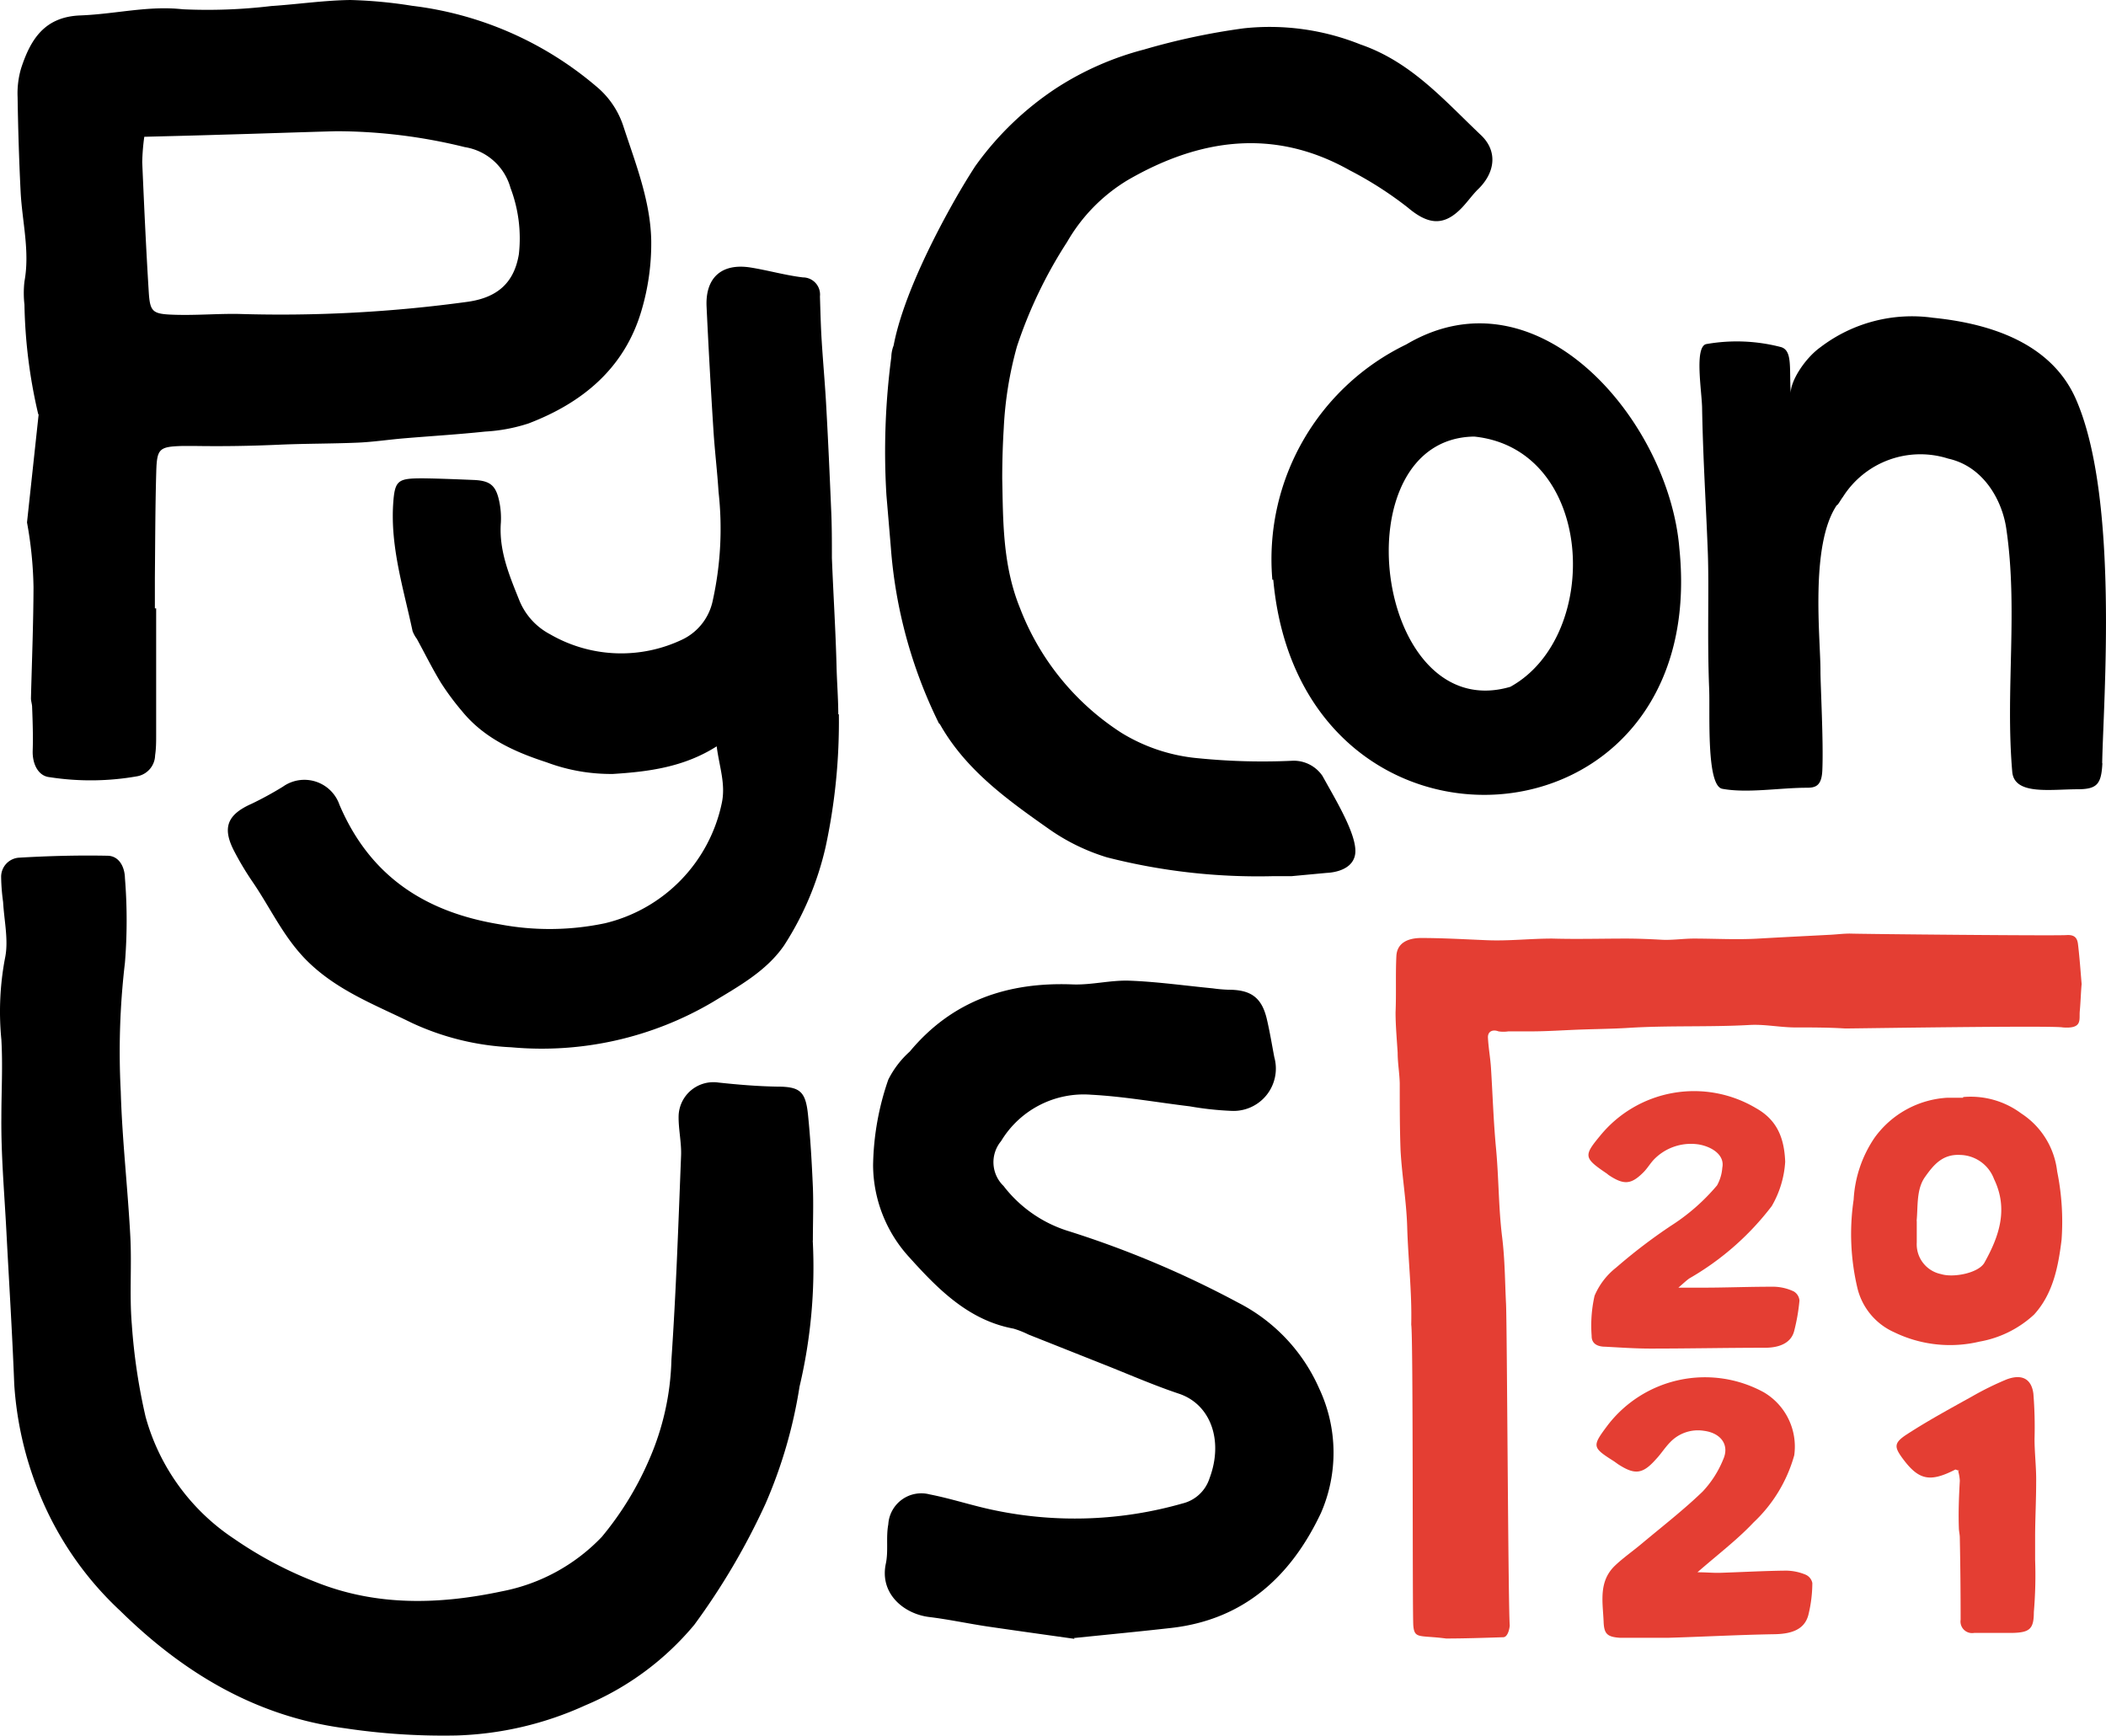 <?xml version="1.0" encoding="UTF-8" standalone="no"?>
<svg
   xmlns:dc="http://purl.org/dc/elements/1.1/"
   xmlns:cc="http://creativecommons.org/ns#"
   xmlns:rdf="http://www.w3.org/1999/02/22-rdf-syntax-ns#"
   xmlns:svg="http://www.w3.org/2000/svg"
   xmlns="http://www.w3.org/2000/svg"
   xmlns:sodipodi="http://sodipodi.sourceforge.net/DTD/sodipodi-0.dtd"
   xmlns:inkscape="http://www.inkscape.org/namespaces/inkscape"
   viewBox="0 0 181.507 149.601"
   version="1.1"
   id="svg214"
   sodipodi:docname="square-logo.svg"
   width="181.507"
   height="149.601"
   inkscape:version="0.92.4 (unknown)">
  <sodipodi:namedview
     pagecolor="#ffffff"
     bordercolor="#666666"
     borderopacity="1"
     objecttolerance="10"
     gridtolerance="10"
     guidetolerance="10"
     inkscape:pageopacity="0"
     inkscape:pageshadow="2"
     inkscape:window-width="1920"
     inkscape:window-height="1009"
     id="namedview216"
     showgrid="false"
     fit-margin-top="0"
     fit-margin-left="0"
     fit-margin-right="0"
     fit-margin-bottom="0"
     inkscape:zoom="1.118297"
     inkscape:cx="-193.19961"
     inkscape:cy="-14.818805"
     inkscape:window-x="0"
     inkscape:window-y="34"
     inkscape:window-maximized="1"
     inkscape:current-layer="Layer_1" />
  <defs
     id="defs162">
    <style
       id="style160">.cls-1{isolation:isolate;}.cls-2{fill:none;stroke:#640e3d;stroke-miterlimit:10;stroke-width:3px;}.cls-3{fill:#e43d33;}.cls-4{opacity:0.8;mix-blend-mode:multiply;}.cls-5{fill:#fff;}.cls-6{fill:#1a1a1a;}.cls-7{fill:#231f20;}.cls-8{fill:#e43e33;}</style>
  </defs>
  <g
     style="isolation:isolate"
     data-name="Layer 1"
     id="Layer_1"
     transform="translate(-449.802,-24.48)">
    <path
       class="cls-7"
       d="m 497.15,161.06 c 0,0 0.12,-0.11 0.11,-0.16 0,-0.27 -0.22,-0.16 -0.36,-0.17 0,0.18 0.05,0.31 0.25,0.33 z"
       id="path182"
       inkscape:connector-curvature="0"
       style="fill:#000000" />
    <polygon
       class="cls-7"
       points="496.9,160.71 496.89,160.72 496.9,160.73 "
       id="polygon184"
       style="fill:#000000" />
    <path
       class="cls-5"
       d="m 631,90.23 c -0.09,1.83 -0.44,2.27 -2.11,2.28 -2.38,0 -5.48,0.53 -5.66,-1.5 -0.61,-7 0.52,-14 -0.52,-21 -0.35,-2.36 -1.92,-5.32 -5,-6 a 7.9,7.9 0 0 0 -9.08,3.31 c -0.19,0.24 -0.43,0.72 -0.52,0.7 -2.34,3.46 -1.4,11.53 -1.41,14.3 0,1.24 0.27,6.13 0.16,8.57 -0.06,1.4 -0.65,1.49 -1.37,1.49 -2.27,0 -5.1,0.49 -7.25,0.09 -1.39,-0.26 -1.05,-6.46 -1.13,-8.56 -0.18,-4.36 0,-8.73 -0.12,-11.86 -0.16,-4.19 -0.41,-8 -0.49,-12.32 0,-1.4 -0.7,-5.33 0.35,-5.59 a 15.12,15.12 0 0 1 6.46,0.26 c 1,0.31 0.69,1.84 0.83,4 -0.06,-1 1.17,-3 2.57,-4 a 13,13 0 0 1 9.69,-2.53 c 6.39,0.64 10.55,3 12.31,7 3.76,8.55 2.36,26.1 2.27,31.43 z"
       id="path186"
       inkscape:connector-curvature="0"
       style="fill:#000000" />
    <path
       class="cls-5"
       d="m 576.86,62.11 c -11.67,0.16 -8.61,25 3.11,21.57 7.94,-4.38 7.3,-20.49 -3.11,-21.57 z m -17.4,12.34 A 20.56,20.56 0 0 1 571,54.17 c 11.42,-6.75 22.66,6.68 23.54,17.59 2.72,26.68 -32.62,28.93 -35,2.69 z"
       id="path188"
       inkscape:connector-curvature="0"
       style="fill:#000000" />
    <path
       class="cls-5"
       d="m 462.24,36.25 a 18.52,18.52 0 0 0 -0.18,2.22 c 0.16,3.71 0.33,7.43 0.56,11.14 0.11,1.77 0.31,1.94 2.21,2 1.9,0.06 3.7,-0.1 5.55,-0.07 a 118.34,118.34 0 0 0 19.82,-1.06 c 2.49,-0.38 3.91,-1.63 4.32,-4.08 a 12.23,12.23 0 0 0 -0.72,-5.72 4.88,4.88 0 0 0 -3.94,-3.52 46.42,46.42 0 0 0 -11.07,-1.37 c -3.3,0.09 -6.61,0.21 -9.92,0.3 -2.17,0.07 -4.34,0.12 -6.63,0.18 z m -9.15,23.9 a 44.48,44.48 0 0 1 -1.18,-9.41 8.71,8.71 0 0 1 0,-2 c 0.48,-2.61 -0.2,-5.16 -0.33,-7.73 -0.13,-2.57 -0.22,-5.44 -0.26,-8.15 a 7.62,7.62 0 0 1 0.31,-2.52 c 0.81,-2.46 2,-4.41 5.09,-4.53 3.09,-0.12 5.82,-0.86 8.85,-0.53 A 46.25,46.25 0 0 0 473.18,25 c 2.28,-0.15 4.55,-0.49 6.82,-0.52 a 39.88,39.88 0 0 1 5.32,0.5 30,30 0 0 1 15.84,6.92 7.46,7.46 0 0 1 2.39,3.53 c 1.06,3.23 2.33,6.43 2.38,9.85 a 20.34,20.34 0 0 1 -0.85,6 c -1.46,4.94 -5.07,7.92 -9.73,9.7 a 14.64,14.64 0 0 1 -3.74,0.7 c -2.36,0.25 -4.72,0.39 -7.08,0.59 -1.27,0.11 -2.54,0.3 -3.81,0.36 -2.28,0.1 -4.56,0.08 -6.83,0.18 -2.45,0.11 -4.82,0.15 -7.35,0.11 -0.33,0 -0.68,0 -1,0 -2,0.06 -2.21,0.21 -2.27,2.18 -0.09,3.06 -0.09,6.12 -0.12,9.18 0,0.85 0,1.7 0,2.64 h 0.11 c 0,3.57 0,7.22 0,10.88 0,0.6 0,1.19 -0.09,1.78 a 1.88,1.88 0 0 1 -1.54,1.81 23,23 0 0 1 -7.54,0.08 c -1,-0.09 -1.51,-1.15 -1.47,-2.3 0.04,-1.15 0,-2.49 -0.05,-3.74 0,-0.25 -0.1,-0.5 -0.1,-0.76 0.08,-3.19 0.21,-6.39 0.22,-9.59 a 33.92,33.92 0 0 0 -0.56,-5.57 l 1,-9.29 z"
       id="path190"
       inkscape:connector-curvature="0"
       style="fill:#000000" />
    <path
       class="cls-5"
       d="m 519.85,131.41 a 44.67,44.67 0 0 1 -1.14,12.59 41.13,41.13 0 0 1 -2.93,10.09 59.28,59.28 0 0 1 -6.14,10.44 24.58,24.58 0 0 1 -9.39,6.94 28.82,28.82 0 0 1 -11.12,2.6 57,57 0 0 1 -9.58,-0.62 c -7.61,-1 -13.88,-4.72 -19.36,-10.1 a 28.42,28.42 0 0 1 -7.08,-10.35 30,30 0 0 1 -2.08,-9.2 c -0.17,-4.42 -0.45,-8.83 -0.68,-13.24 -0.17,-3.25 -0.46,-6.5 -0.43,-9.74 0,-2.25 0.13,-4.48 0,-6.73 a 24.75,24.75 0 0 1 0.31,-7 c 0.33,-1.53 -0.07,-3.23 -0.16,-4.86 a 17.45,17.45 0 0 1 -0.17,-2.15 1.65,1.65 0 0 1 1.5,-1.67 c 2.55,-0.15 5.1,-0.22 7.65,-0.17 1,0 1.5,0.94 1.52,1.93 a 45.49,45.49 0 0 1 0,7.29 65.56,65.56 0 0 0 -0.36,11.11 c 0.12,4.15 0.6,8.28 0.82,12.42 0.14,2.53 -0.08,5.08 0.13,7.61 a 50.63,50.63 0 0 0 1.19,8 18.49,18.49 0 0 0 7.65,10.53 34,34 0 0 0 7.08,3.74 c 5.21,2.07 10.6,1.92 16,0.77 a 16.07,16.07 0 0 0 8.59,-4.69 27.24,27.24 0 0 0 4.06,-6.61 22.87,22.87 0 0 0 1.94,-8.67 c 0.4,-5.84 0.6,-11.7 0.83,-17.55 0.05,-1.16 -0.24,-2.33 -0.21,-3.49 a 3,3 0 0 1 3.43,-2.84 c 1.67,0.18 3.34,0.32 5,0.35 2,0 2.51,0.37 2.72,2.42 0.21,2.05 0.33,4.15 0.42,6.23 0.06,1.54 0,3.08 0,4.62 z"
       id="path192"
       inkscape:connector-curvature="0"
       style="fill:#000000" />
    <path
       class="cls-5"
       d="m 522.05,86.06 c 0,-1.36 -0.12,-2.82 -0.15,-4.17 -0.08,-3.11 -0.28,-6.21 -0.4,-9.32 0,-1.43 0,-2.86 -0.07,-4.29 -0.12,-2.88 -0.25,-5.76 -0.41,-8.64 -0.1,-1.93 -0.28,-3.86 -0.4,-5.79 -0.08,-1.27 -0.11,-2.55 -0.15,-3.82 A 1.48,1.48 0 0 0 519,48.39 c -1.51,-0.18 -3,-0.61 -4.5,-0.85 -2.5,-0.4 -3.93,0.87 -3.8,3.4 q 0.25,5.31 0.59,10.62 c 0.11,1.77 0.33,3.54 0.44,5.31 a 28.69,28.69 0 0 1 -0.5,9.38 4.79,4.79 0 0 1 -2.55,3.32 12.23,12.23 0 0 1 -11.47,-0.42 5.74,5.74 0 0 1 -2.68,-3 c -0.86,-2.14 -1.74,-4.25 -1.56,-6.63 a 7.09,7.09 0 0 0 -0.13,-1.78 c -0.29,-1.42 -0.78,-1.83 -2.23,-1.89 -1.45,-0.06 -2.9,-0.12 -4.34,-0.14 -2.17,0 -2.44,0.14 -2.58,2.17 -0.25,3.78 0.9,7.37 1.67,11 a 2.8,2.8 0 0 0 0.37,0.67 c 0.69,1.26 1.33,2.56 2.08,3.79 a 22.51,22.51 0 0 0 1.82,2.45 c 1.9,2.33 4.55,3.51 7.29,4.4 a 15.78,15.78 0 0 0 5.72,1 c 3,-0.19 6.09,-0.57 8.93,-2.38 0.23,1.78 0.79,3.25 0.44,4.89 a 13.49,13.49 0 0 1 -10.07,10.36 23.17,23.17 0 0 1 -9.09,0.09 c -6.43,-1.06 -11.17,-4.16 -13.79,-10.3 a 3.2,3.2 0 0 0 -4.88,-1.56 29.31,29.31 0 0 1 -2.69,1.47 c -2.12,0.94 -2.57,2.08 -1.47,4.15 a 25.42,25.42 0 0 0 1.57,2.61 c 1.53,2.24 2.64,4.72 4.61,6.71 2.6,2.62 5.94,3.86 9.12,5.43 a 22.76,22.76 0 0 0 8.54,2.09 29,29 0 0 0 17.37,-3.9 c 2.24,-1.36 4.62,-2.66 6.15,-4.88 a 26.44,26.44 0 0 0 3.58,-8.5 51.19,51.19 0 0 0 1.14,-11.44 z"
       id="path194"
       inkscape:connector-curvature="0"
       style="fill:#000000" />
    <path
       class="cls-5"
       d="m 542.41,165.74 c -2.13,-0.3 -4.87,-0.68 -7.6,-1.08 -1.64,-0.25 -3.27,-0.6 -4.91,-0.8 -2.18,-0.26 -4.31,-2 -3.75,-4.61 0.23,-1.08 0,-2.26 0.21,-3.37 a 2.85,2.85 0 0 1 3.57,-2.59 c 1.9,0.37 3.76,1 5.65,1.38 a 33.79,33.79 0 0 0 16.14,-0.6 3.25,3.25 0 0 0 2.33,-2.18 c 1.21,-3.22 0.11,-6.38 -2.67,-7.29 -2,-0.67 -4,-1.53 -5.94,-2.31 l -7,-2.78 A 7.86,7.86 0 0 0 537.15,139 c -3.89,-0.72 -6.53,-3.43 -9,-6.17 a 11.84,11.84 0 0 1 -3.1,-7.91 23.5,23.5 0 0 1 1.31,-7.38 8.14,8.14 0 0 1 1.85,-2.42 c 3.68,-4.42 8.48,-6 14,-5.79 1.64,0.07 3.3,-0.38 4.94,-0.32 2.39,0.09 4.78,0.43 7.17,0.66 a 12.48,12.48 0 0 0 1.36,0.12 c 1.92,0 2.86,0.66 3.3,2.51 0.26,1.1 0.44,2.21 0.65,3.31 a 3.65,3.65 0 0 1 -3.73,4.62 27.09,27.09 0 0 1 -3.56,-0.39 c -2.83,-0.34 -5.65,-0.85 -8.49,-1 a 8.31,8.31 0 0 0 -7.77,4 2.84,2.84 0 0 0 0.21,3.86 11.24,11.24 0 0 0 5.65,3.91 85.06,85.06 0 0 1 14.57,6.15 15.18,15.18 0 0 1 7,7.43 13,13 0 0 1 0.14,10.7 c -2.6,5.51 -6.68,9.2 -12.9,9.91 -2.57,0.29 -5.15,0.54 -8.39,0.87 z"
       id="path196"
       inkscape:connector-curvature="0"
       style="fill:#000000" />
    <path
       class="cls-5"
       d="m 564.09,99.72 c 0,0 2.22,0 2.5,-1.57 0.28,-1.57 -1.72,-4.8 -2.81,-6.79 a 3,3 0 0 0 -2.52,-1.31 55.48,55.48 0 0 1 -8.15,-0.21 15.22,15.22 0 0 1 -6.65,-2.19 22.26,22.26 0 0 1 -8.75,-10.76 c -1.53,-3.75 -1.45,-7.71 -1.53,-11.15 0,-1.74 0.06,-3.18 0.13,-4.33 a 31.86,31.86 0 0 1 1.14,-7.07 39.12,39.12 0 0 1 4.32,-9 A 14.87,14.87 0 0 1 547,40 c 6.15,-3.56 12.58,-4.52 19.11,-0.85 a 31.71,31.71 0 0 1 5,3.2 c 1.78,1.51 3.14,1.67 4.72,0 0.45,-0.48 0.82,-1 1.29,-1.49 1.56,-1.46 1.8,-3.36 0.29,-4.76 -3.16,-3 -6,-6.29 -10.36,-7.79 A 21,21 0 0 0 557,26.92 a 58.46,58.46 0 0 0 -8.6,1.83 25.87,25.87 0 0 0 -7.55,3.32 26.46,26.46 0 0 0 -7,6.74 c -0.77,1.19 -1.49,2.41 -2.17,3.64 -2.14,3.87 -4.21,8.36 -4.86,11.81 a 2.9,2.9 0 0 0 -0.2,1 62.3,62.3 0 0 0 -0.42,11.91 c 0.15,1.76 0.23,2.71 0.38,4.5 a 41.12,41.12 0 0 0 4.1,15.07 c 0,0.07 0.11,0.12 0.15,0.2 2.23,3.93 5.8,6.48 9.38,9 a 17.62,17.62 0 0 0 5,2.44 52.5,52.5 0 0 0 14.37,1.62 h 1.55 l 3,-0.28 z"
       id="path198"
       inkscape:connector-curvature="0"
       style="fill:#000000" />
    <path
       class="cls-8"
       d="m 615,129.74 c 0,0.62 0,1.23 0,1.84 a 2.62,2.62 0 0 0 2.09,2.72 c 1.09,0.34 3.27,-0.1 3.75,-1 1.26,-2.26 2.07,-4.6 0.82,-7.19 a 3.19,3.19 0 0 0 -2.89,-2.08 c -1.54,-0.09 -2.31,0.84 -3.06,1.9 -0.75,1.06 -0.6,2.49 -0.72,3.77 z m 4,-10.7 a 7.28,7.28 0 0 1 5,1.41 6.89,6.89 0 0 1 3.1,5 21.8,21.8 0 0 1 0.38,5.9 c -0.28,2.25 -0.71,4.62 -2.37,6.44 a 9.27,9.27 0 0 1 -4.7,2.33 11,11 0 0 1 -7.34,-0.8 5.61,5.61 0 0 1 -3.21,-3.92 20.23,20.23 0 0 1 -0.3,-7.52 10.49,10.49 0 0 1 1.8,-5.33 8.31,8.31 0 0 1 6.26,-3.45 c 0.36,0 0.72,0 1.37,0 z"
       id="path200"
       inkscape:connector-curvature="0"
       style="fill:#e43e33" />
    <path
       class="cls-8"
       d="m 596,160 c 0.82,0 1.39,0.06 2,0.05 1.91,-0.06 3.83,-0.17 5.74,-0.19 a 4.52,4.52 0 0 1 1.66,0.34 1,1 0 0 1 0.6,0.73 11.7,11.7 0 0 1 -0.35,2.78 c -0.33,1.19 -1.37,1.6 -2.88,1.63 -3.08,0.05 -6.15,0.22 -9.22,0.31 -1.37,0 -2.75,0 -4.11,0 -1.14,-0.07 -1.39,-0.35 -1.43,-1.4 -0.07,-1.69 -0.46,-3.46 1,-4.84 0.71,-0.67 1.53,-1.24 2.28,-1.87 1.77,-1.48 3.6,-2.9 5.25,-4.49 a 8.93,8.93 0 0 0 1.78,-2.78 c 0.56,-1.25 -0.21,-2.27 -1.65,-2.46 a 3.31,3.31 0 0 0 -2.94,1 c -0.44,0.45 -0.78,1 -1.2,1.44 -1.15,1.3 -1.82,1.38 -3.27,0.44 l -0.35,-0.25 c -1.91,-1.21 -1.91,-1.29 -0.55,-3.11 a 10.57,10.57 0 0 1 13.46,-2.84 5.43,5.43 0 0 1 2.62,5.43 12.59,12.59 0 0 1 -3.51,5.79 c -1.42,1.51 -3.12,2.79 -4.91,4.36 z"
       id="path202"
       inkscape:connector-curvature="0"
       style="fill:#e43e33" />
    <path
       class="cls-8"
       d="m 594.37,135.47 h 2.18 c 2.07,0 4.14,-0.09 6.2,-0.08 a 4.25,4.25 0 0 1 1.64,0.4 1,1 0 0 1 0.5,0.79 16.44,16.44 0 0 1 -0.45,2.6 c -0.24,1 -1.18,1.47 -2.53,1.47 -3.29,0 -6.57,0.07 -9.86,0.07 -1.3,0 -2.59,-0.09 -3.89,-0.16 -0.62,0 -1.19,-0.22 -1.18,-0.93 a 11.67,11.67 0 0 1 0.25,-3.46 6.11,6.11 0 0 1 1.86,-2.43 47,47 0 0 1 4.7,-3.59 17.49,17.49 0 0 0 4,-3.5 3.69,3.69 0 0 0 0.45,-1.52 c 0.22,-1.07 -0.85,-1.79 -2,-2 a 4.44,4.44 0 0 0 -3.87,1.27 c -0.34,0.35 -0.58,0.78 -0.93,1.13 -1.07,1.07 -1.69,1.1 -3,0.23 l -0.16,-0.13 c -2,-1.35 -2,-1.53 -0.54,-3.29 A 10.44,10.44 0 0 1 601.15,120 c 1.78,1 2.43,2.52 2.51,4.62 a 8.64,8.64 0 0 1 -1.16,3.82 23.91,23.91 0 0 1 -7.08,6.22 c -0.23,0.15 -0.42,0.34 -1,0.84 z"
       id="path204"
       inkscape:connector-curvature="0"
       style="fill:#e43e33" />
    <path
       class="cls-8"
       d="m 618.67,151.23 c -0.21,0 -0.3,-0.1 -0.35,-0.08 -2.21,1.13 -3.17,0.91 -4.57,-1 -0.68,-0.94 -0.73,-1.29 0.34,-2 1.81,-1.18 3.74,-2.23 5.65,-3.29 a 26,26 0 0 1 3,-1.48 c 1.3,-0.49 2.14,-0.07 2.31,1.22 a 36.14,36.14 0 0 1 0.1,3.9 c 0,1.25 0.16,2.49 0.14,3.73 0,1.5 -0.08,3.06 -0.09,4.56 0,0.41 0,1.62 0,2.12 a 37.4,37.4 0 0 1 -0.11,4.53 c 0,1.47 -0.37,1.76 -1.9,1.79 -1.08,0 -2.16,0 -3.25,0 a 1,1 0 0 1 -1.16,-1.14 q 0,-3.54 -0.07,-7.06 c 0,-0.27 -0.07,-0.53 -0.08,-0.8 -0.05,-1.36 0,-2.66 0.08,-4.12 a 3.79,3.79 0 0 0 -0.14,-0.83 z"
       id="path206"
       inkscape:connector-curvature="0"
       style="fill:#e43e33" />
    <path
       class="cls-8"
       d="m 629.22,109.43 c -0.1,-1.18 -0.18,-2.35 -0.32,-3.53 -0.06,-0.54 -0.26,-0.87 -1,-0.82 -1.14,0.07 -17.52,-0.09 -18.67,-0.13 -0.54,0 -1.1,0.07 -1.65,0.1 -2.07,0.11 -4.15,0.21 -6.22,0.33 -1.9,0.11 -3.69,0 -5.59,0 -0.88,0 -1.87,0.15 -2.76,0.1 -0.89,-0.05 -2,-0.1 -3.06,-0.1 -2.13,0 -4.25,0.06 -6.37,0 -1.93,0 -3.73,0.22 -5.65,0.14 -1.92,-0.08 -3.81,-0.19 -5.63,-0.19 -1.17,0 -2.09,0.43 -2.15,1.55 -0.08,1.6 0,3.25 -0.07,4.86 0,1.16 0.11,2.32 0.18,3.48 0,0.88 0.16,1.76 0.18,2.64 0,1.92 0,3.85 0.07,5.77 0.12,2.18 0.5,4.36 0.57,6.54 0.08,2.87 0.42,5.67 0.35,8.49 0.18,1 0.09,24.94 0.18,25.95 0.1,1.16 0.55,0.8 2.82,1.1 1.61,0 3.34,-0.06 4.93,-0.11 0.34,0 0.52,-0.57 0.56,-1 -0.14,-2 -0.23,-25.94 -0.32,-27.76 -0.1,-2 -0.09,-3.74 -0.34,-5.77 -0.31,-2.55 -0.28,-5 -0.52,-7.59 -0.22,-2.31 -0.29,-4.64 -0.44,-7 -0.06,-0.87 -0.22,-1.73 -0.26,-2.6 0,-0.51 0.42,-0.69 0.92,-0.5 a 2.83,2.83 0 0 0 0.83,0 c 0.64,0 1.27,0 1.91,0 1.47,0 2.95,-0.11 4.42,-0.16 1.47,-0.05 2.68,-0.06 4,-0.14 3.45,-0.22 7,-0.06 10.43,-0.25 1.28,-0.08 2.57,0.19 3.86,0.21 1.48,0 3,0 4.42,0.09 0.8,0 18,-0.27 18.76,-0.09 1.73,0.13 1.39,-0.67 1.46,-1.41 0.07,-0.74 0.09,-1.55 0.16,-2.35 z"
       id="path208"
       inkscape:connector-curvature="0"
       style="fill:#e43e33" />
  </g>
</svg>
